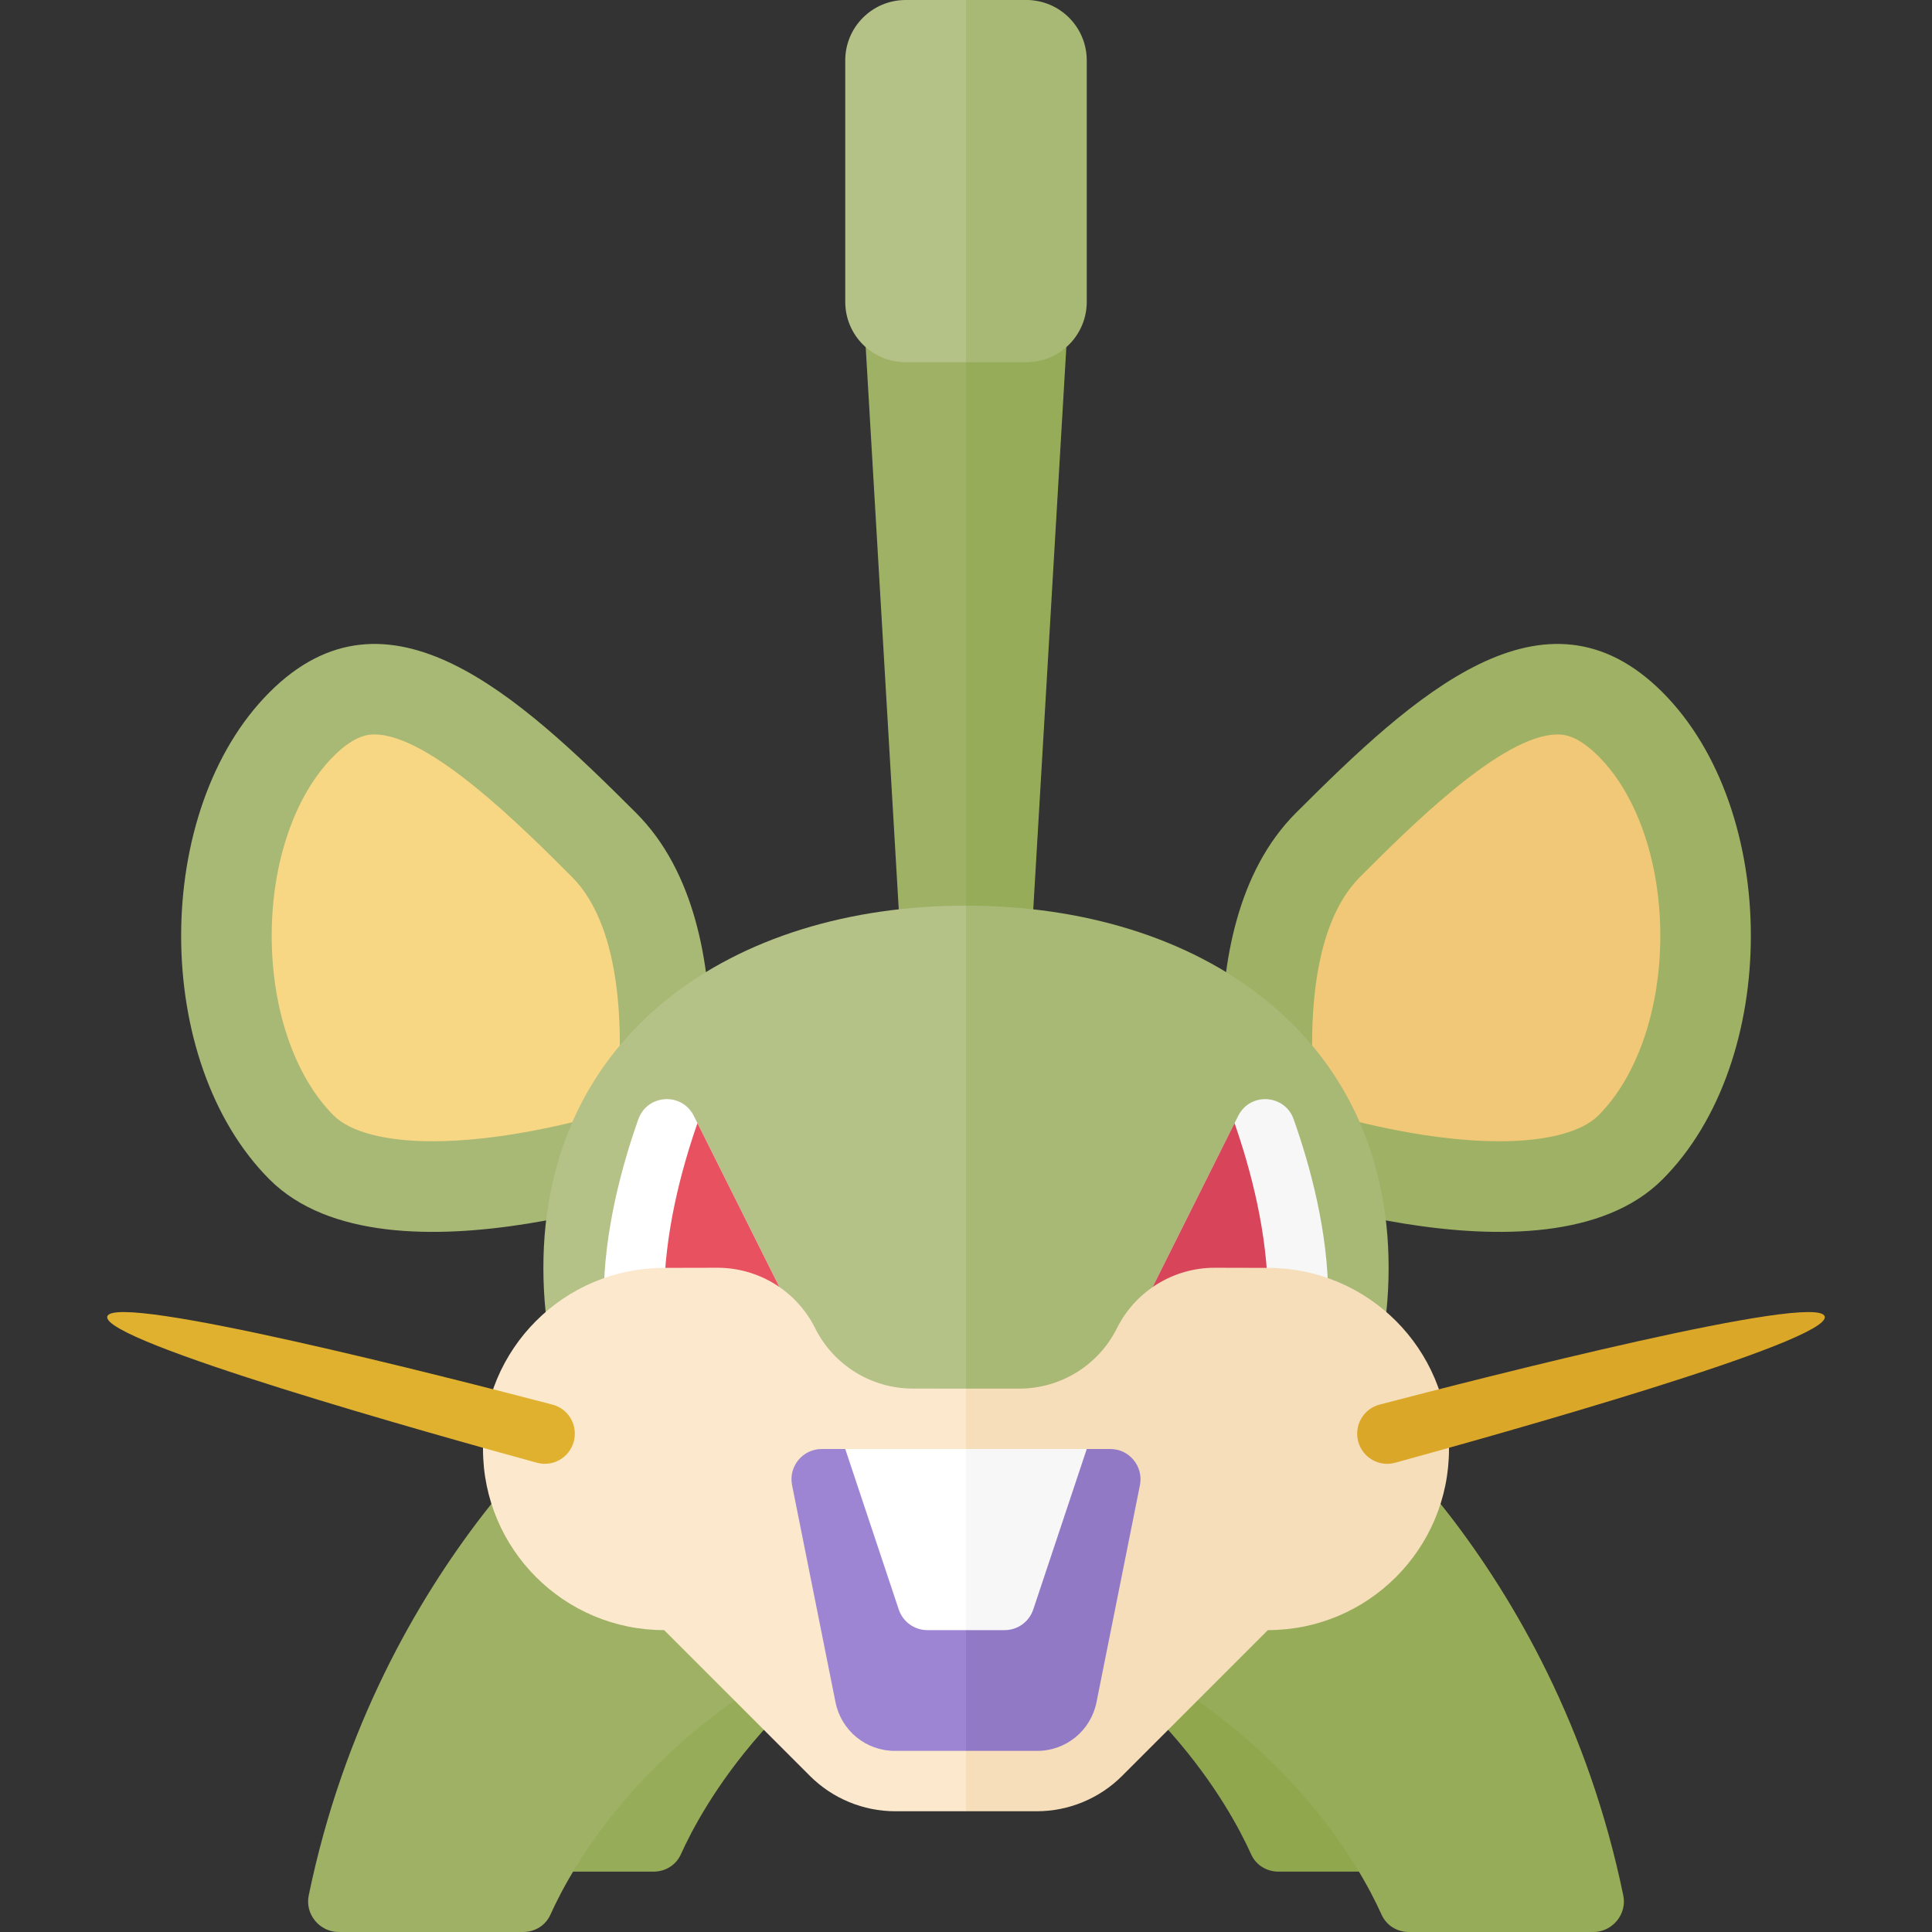 <?xml version="1.0" encoding="utf-8"?>
<!-- Generator: Adobe Illustrator 23.0.6, SVG Export Plug-In . SVG Version: 6.00 Build 0)  -->
<svg version="1.1" xmlns="http://www.w3.org/2000/svg" xmlns:xlink="http://www.w3.org/1999/xlink" x="0px" y="0px" width="32px"
	 height="32px" viewBox="0 0 32 32" enable-background="new 0 0 32 32" xml:space="preserve">
<rect x="0" y="0" width="32" height="32" fill="#333333" stroke="none"/>
<g id="icons">
	<g>
		<g>
			<path fill="#90A74E" d="M19.839,22c0,0,3.732,2.799,4.887,8.396C24.79,30.705,24.545,31,24.23,31h-3.056
				c-0.196,0-0.372-0.109-0.452-0.288c-0.357-0.793-1.602-3.05-4.722-4.516L19.839,22z"/>
			<path fill="#97AC59" d="M12.161,22c0,0-3.732,2.799-4.887,8.396C7.21,30.705,7.455,31,7.77,31h3.056
				c0.196,0,0.372-0.109,0.452-0.288c0.357-0.793,1.602-3.05,4.722-4.516L12.161,22z"/>
			<path fill="#9EB164" d="M16,0h-0.409c-0.863,0-1.548,0.727-1.497,1.588L15,17h1V0z"/>
			<path fill="#97AC59" d="M16.939,0H16v17h1l0.938-15.941C17.971,0.484,17.515,0,16.939,0z"/>
			<path fill="#97AC59" d="M22,23c0,0,3.732,2.799,4.887,8.396C26.951,31.705,26.706,32,26.391,32h-3.056
				c-0.196,0-0.372-0.109-0.452-0.288c-0.357-0.793-1.602-3.05-4.722-4.516L22,23z"/>
			<path fill="#9EB164" d="M10,23c0,0-3.732,2.799-4.887,8.396C5.049,31.705,5.294,32,5.609,32h3.056
				c0.196,0,0.372-0.109,0.452-0.288c0.357-0.793,1.602-3.05,4.722-4.516L10,23z"/>
			<path fill="#A8B875" d="M11.536,19.536c0,0-5.118,1.953-7.071,0s-1.953-6.118,0-8.071s4.118,0.047,6.071,2
				S11.536,19.536,11.536,19.536z"/>
			<path fill="#F7D684" d="M7.165,18.903c-0.781,0-1.363-0.152-1.64-0.428C4.884,17.833,4.5,16.721,4.5,15.5
				s0.384-2.333,1.025-2.975c0.359-0.36,0.591-0.36,0.678-0.36c0.912,0,2.447,1.535,3.271,2.36c0.858,0.859,0.861,2.692,0.729,3.869
				C9.442,18.618,8.257,18.903,7.165,18.903z"/>
			<path fill="#9EB164" d="M20.464,19.536c0,0,5.118,1.953,7.071,0s1.953-6.118,0-8.071s-4.118,0.047-6.071,2
				S20.464,19.536,20.464,19.536z"/>
			<path fill="#F0C877" d="M24.835,18.903c-1.092,0-2.278-0.286-3.038-0.509c-0.133-1.175-0.131-3.01,0.729-3.869
				c0.824-0.825,2.359-2.36,3.271-2.36c0.087,0,0.318,0,0.678,0.36c0.642,0.642,1.025,1.754,1.025,2.975s-0.384,2.333-1.025,2.975
				C26.198,18.751,25.616,18.903,24.835,18.903L24.835,18.903z"/>
			<path fill="#A8B875" d="M23,21c0-3.866-3.134-6-7-6v13C19.866,28,23,24.866,23,21z"/>
			<path fill="#B4C187" d="M16,15c-3.866,0-7,2.134-7,6c0,3.866,3.134,7,7,7V15z"/>
			<path fill="#F7F7F7" d="M19,21.5l1.508-3.017c0.198-0.396,0.771-0.361,0.919,0.055C21.699,19.306,22,20.403,22,21.5H19z"/>
			<path fill="#D84459" d="M19,21.5h2c0-1.069-0.286-2.133-0.552-2.897L19,21.5z"/>
			<path fill="#FFFFFF" d="M13,21.5l-1.508-3.017c-0.198-0.396-0.771-0.361-0.919,0.055C10.301,19.306,10,20.403,10,21.5H13z"/>
			<path fill="#E85160" d="M11,21.5h2l-1.448-2.897C11.286,19.367,11,20.431,11,21.5z"/>
			<g>
				<path fill="#FCE8CC" d="M16,23l-0.884-0.001c-0.684-0.001-1.309-0.388-1.615-1l0-0.001c-0.307-0.614-0.934-1.001-1.62-1
					L10.995,21C9.34,21.003,8,22.345,8,24v0c0,1.657,1.343,3,3,3h0l2.414,2.414C13.789,29.789,14.298,30,14.828,30H16V23z"/>
				<path fill="#F5DEB9" d="M16,23h0.882c0.685,0,1.312-0.387,1.618-1.001l0,0c0.307-0.614,0.934-1.002,1.621-1.001L21.005,21
					C22.66,21.003,24,22.345,24,24v0c0,1.657-1.343,3-3,3h0l-2.414,2.414C18.211,29.789,17.702,30,17.172,30H16V23z"/>
				<path fill="#9179C6" d="M17.18,29c0.477,0,0.887-0.336,0.981-0.804l0.72-3.598C18.942,24.289,18.706,24,18.39,24H16v5H17.18z"/>
				<path fill="#9D85D3" d="M13.839,28.196l-0.72-3.598C13.058,24.289,13.294,24,13.61,24H16v5h-1.18
					C14.343,29,13.933,28.664,13.839,28.196z"/>
				<path fill="#FFFFFF" d="M14,24h2v3h-0.64c-0.215,0-0.406-0.138-0.474-0.342L14,24z"/>
				<path fill="#F7F7F7" d="M18,24h-2v3h0.64c0.215,0,0.406-0.138,0.474-0.342L18,24z"/>
			</g>
			<path fill="#A8B875" d="M17,0h-1v6h1c0.552,0,1-0.448,1-1V1C18,0.448,17.552,0,17,0z"/>
			<path fill="#B4C187" d="M16,0h-1c-0.552,0-1,0.448-1,1v4c0,0.552,0.448,1,1,1h1V0z"/>
		</g>
		<path fill="#DBA728" d="M22.496,23.876l0-0.001c-0.071-0.266,0.086-0.54,0.353-0.61c1.692-0.443,7.265-1.87,7.374-1.46
			c0.11,0.41-5.429,1.96-7.117,2.423C22.841,24.3,22.568,24.143,22.496,23.876z"/>
		<path fill="#E0B12E" d="M9.504,23.876l0-0.001c0.071-0.266-0.086-0.54-0.353-0.61c-1.692-0.443-7.265-1.87-7.374-1.46
			c-0.11,0.41,5.429,1.96,7.117,2.423C9.159,24.3,9.432,24.143,9.504,23.876z"/>
	</g>
</g>
<g id="labels">
</g>
</svg>

